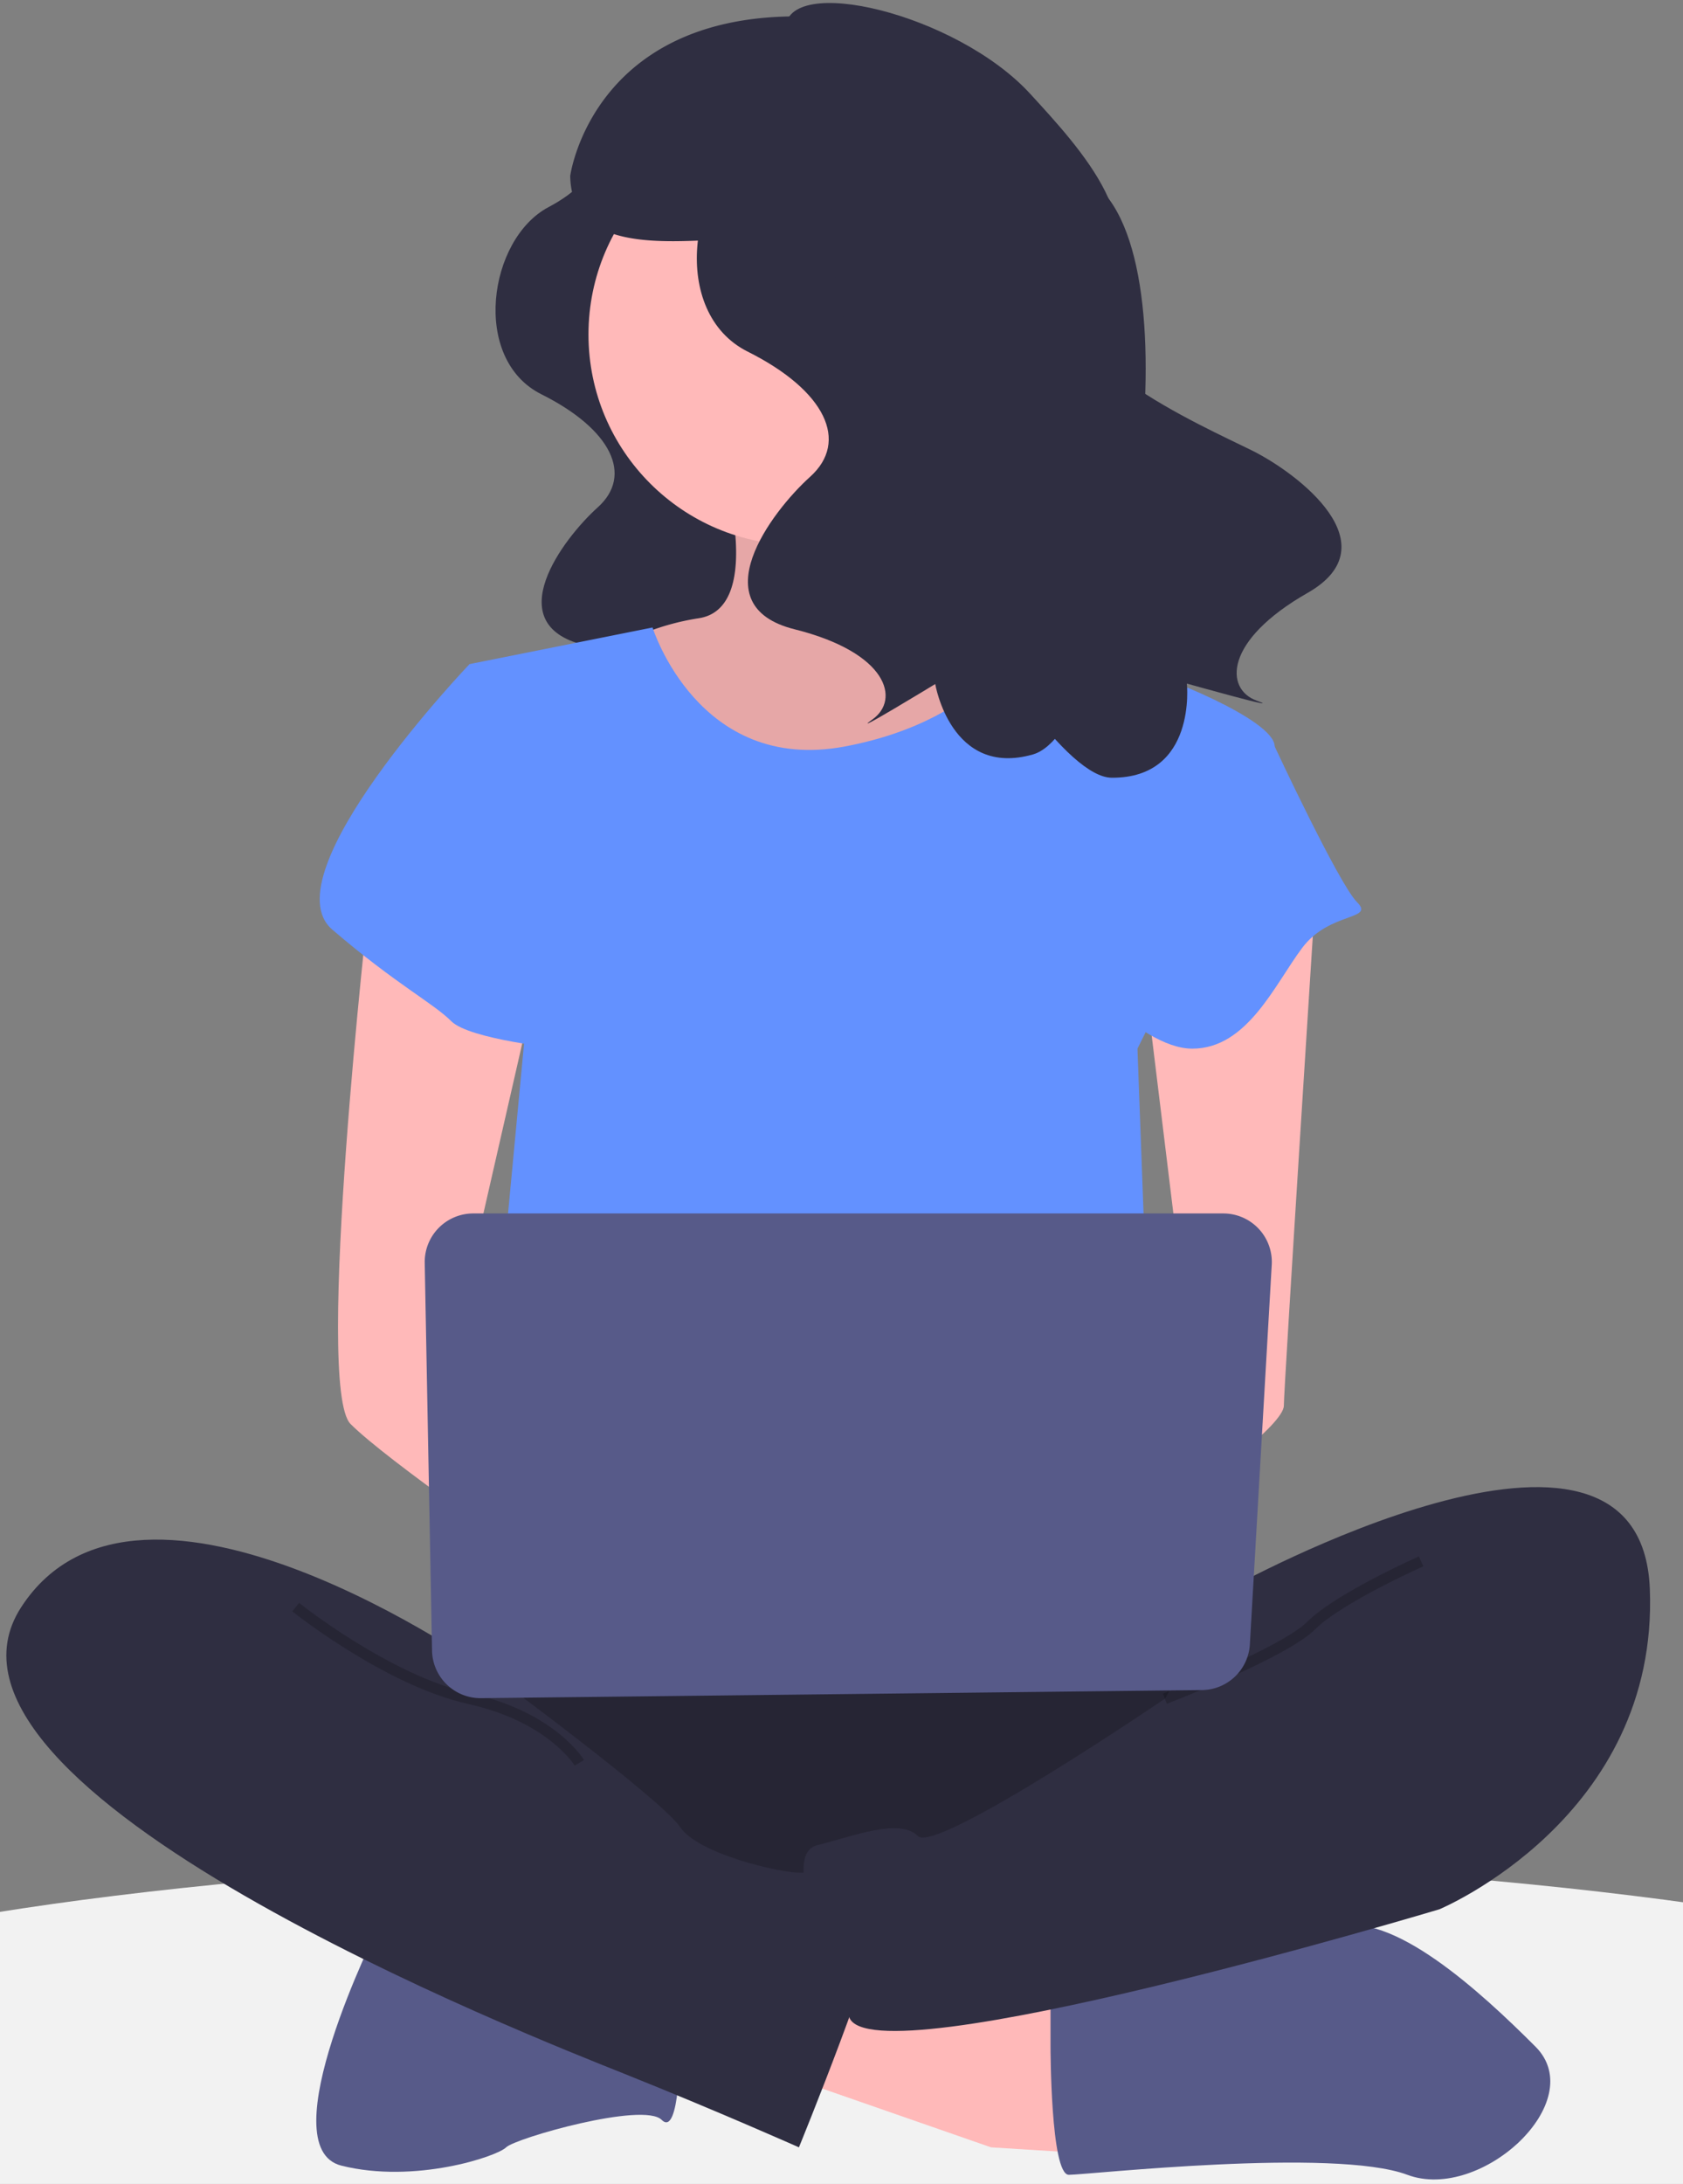 <svg width="310" height="402" xmlns="http://www.w3.org/2000/svg">
 <rect width="100%" height="100%" fill="#808080" stroke="none"/>
 <title>transfer money</title>

 <g>
  <title>background</title>
  <rect fill="none" id="canvas_background" height="404" width="312" y="-1" x="-1"/>
 </g>
 <g>
  <title>Layer 1</title>
  <ellipse id="svg_3" fill="#f2f2f2" ry="36.64" rx="229" cy="377.969" cx="161"/>
  <path id="svg_4" fill="#2f2e41" d="m110.12,25.785s1.95,6.499 -9.098,12.348s-14.297,27.945 -1.3,34.443s16.897,14.947 10.398,20.796s-18.197,21.446 -2.6,25.345s17.547,11.698 12.998,14.947s10.398,-5.849 10.398,-5.849s2.6,15.597 16.247,11.698s51.99,-77.985 32.494,-88.383s-69.537,-25.345 -69.537,-25.345z"/>
  <path id="svg_5" fill="#ffb9b9" d="m133.675,88.537s6.741,23.594 -5.056,25.279a46.052,46.052 0 0 0 -20.224,8.426l21.909,28.65l40.447,0l25.279,-25.279s-33.706,-25.279 -26.965,-40.447s-35.391,3.371 -35.391,3.371z"/>
  <path id="svg_6" opacity="0.1" d="m133.675,88.537s6.741,23.594 -5.056,25.279a46.052,46.052 0 0 0 -20.224,8.426l21.909,28.65l40.447,0l25.279,-25.279s-33.706,-25.279 -26.965,-40.447s-35.391,3.371 -35.391,3.371z"/>
  <polygon id="svg_7" fill="#ffb9b9" points="143.787,381.779 182.549,395.261 209.513,396.946 207.828,373.352 152.213,356.904 143.787,381.779 "/>
  <path id="svg_8" fill="#575a89" d="m193.503,376.723s0,23.594 3.371,23.594s48.874,-5.056 62.356,0s33.706,-13.482 23.594,-23.594s-26.606,-25.279 -36.897,-21.909s-52.424,11.797 -52.424,11.797l-0,10.112z"/>
  <path id="svg_9" fill="#575a89" d="m69.634,354.814s-20.224,40.447 -6.741,43.818s28.65,-1.685 30.335,-3.371s25.279,-8.426 28.65,-5.056s3.371,-13.482 3.371,-13.482l-55.615,-21.909z"/>
  <path id="svg_10" fill="#2f2e41" d="m86.487,299.199s-32.021,43.818 -8.426,55.615s136.509,11.797 144.936,0s11.797,-48.874 0,-52.244s-136.509,-3.371 -136.509,-3.371z"/>
  <path id="svg_11" opacity="0.2" d="m86.487,299.199s-32.021,43.818 -8.426,55.615s136.509,11.797 144.936,0s11.797,-48.874 0,-52.244s-136.509,-3.371 -136.509,-3.371z"/>
  <circle id="svg_12" fill="#ffb9b9" r="38.762" cy="61.572" cx="147.157"/>
  <path id="svg_13" fill="#6391ff" d="m86.487,122.243l33.706,-6.741s8.426,26.965 35.391,21.909s33.706,-21.909 33.706,-21.909s20.224,8.426 21.909,8.426s23.594,8.426 23.594,13.482s-25.279,55.615 -25.279,55.615l3.371,91.006l-124.712,-3.371l8.426,-89.321l-10.112,-69.097z"/>
  <path id="svg_14" fill="#ffb9b9" d="m67.949,166.061s-10.112,89.321 -3.371,96.062s33.706,25.279 33.706,25.279l0,-20.224l-13.482,-25.279l13.482,-58.985l-30.335,-16.853z"/>
  <path id="svg_15" fill="#ffb9b9" d="m242.377,163.533s-5.899,91.849 -5.899,95.219s-15.168,15.168 -20.224,15.168s-8.426,-8.426 -8.426,-8.426l11.797,-13.482l-8.426,-69.097l31.178,-19.381z"/>
  <path id="svg_16" fill="#2f2e41" d="m226.366,292.458s75.838,-42.132 77.524,0s-38.762,58.985 -38.762,58.985s-104.488,31.332 -108.702,19.879s-12.64,-29.991 -5.899,-31.676s15.168,-5.056 18.538,-1.685s45.503,-25.279 45.503,-25.279l11.797,-20.224z"/>
  <path id="svg_17" opacity="0.2" stroke-width="2" stroke-miterlimit="10" stroke="#000" fill="none" d="m261.758,287.402s-15.168,6.741 -20.224,11.797s-26.965,13.482 -26.965,13.482"/>
  <path id="svg_18" fill="#6391ff" d="m96.599,125.613l-10.112,-3.371s-37.077,38.762 -25.279,48.874s18.538,13.482 21.909,16.853s20.224,5.056 20.224,5.056l-6.741,-67.412z"/>
  <path id="svg_19" fill="#6391ff" d="m219.625,134.04l15.168,3.371s11.797,25.279 15.168,28.65s-5.056,1.685 -10.112,8.426s-10.112,18.538 -20.224,18.538s-23.594,-16.853 -23.594,-16.853l23.594,-42.132z"/>
  <path id="svg_20" fill="#2f2e41" d="m89.857,307.625s-64.041,-45.503 -85.95,-11.797s94.377,79.209 111.23,85.95s32.021,13.482 32.021,13.482s15.168,-37.077 15.168,-43.818s-11.797,-6.741 -15.168,-6.741s-18.538,-3.371 -21.909,-8.426s-35.391,-28.65 -35.391,-28.65z"/>
  <path id="svg_21" opacity="0.2" stroke-width="2" stroke-miterlimit="10" stroke="#000" fill="none" d="m54.466,295.828s16.853,13.482 32.021,16.853s20.224,11.797 20.224,11.797"/>
  <path id="svg_22" fill="#575a89" d="m78.232,232.462l1.346,71.356a8.933,8.933 0 0 0 9.032,8.764l132.79,-1.492a8.933,8.933 0 0 0 8.818,-8.418l4.031,-69.864a8.933,8.933 0 0 0 -8.918,-9.447l-138.167,0a8.933,8.933 0 0 0 -8.931,9.101z"/>
  <path id="svg_23" fill="#2f2e41" d="m149.228,12.88s2.16,7.199 -10.079,13.679s-15.839,30.957 -1.44,38.157s18.718,16.558 11.519,23.038s-20.158,23.758 -2.88,28.077s19.438,12.959 14.399,16.558s11.519,-6.479 11.519,-6.479s2.88,17.278 17.998,12.959s30.203,-82.84 13.35,-103.064c-15.67,-18.804 -54.387,-22.925 -54.387,-22.925z"/>
  <path id="svg_24" fill="#2f2e41" d="m144.63,5.469c0.003,-10.547 31.559,-2.969 45.088,11.758c9.369,10.198 23.599,25.54 11.674,36.355s20.439,24.992 29.119,29.29s25.817,17.443 10.343,26.261s-15.224,17.72 -9.401,19.827s-12.839,-3.134 -12.839,-3.134s1.885,17.415 -13.838,17.332s-60.832,-86.494 -50.056,-110.513c10.02,-22.333 -10.09,-27.177 -10.09,-27.177z"/>
  <path id="svg_25" fill="#2f2e41" d="m151.465,3.158c-42.198,-2.541 -46.433,29.223 -46.433,29.223c0.292,18.382 29.483,9.425 37.59,12.165c9.781,-7.036 28.636,-20.35 42.12,-29.851a63.774,63.774 0 0 0 -33.277,-11.537z"/>
 </g>
</svg>